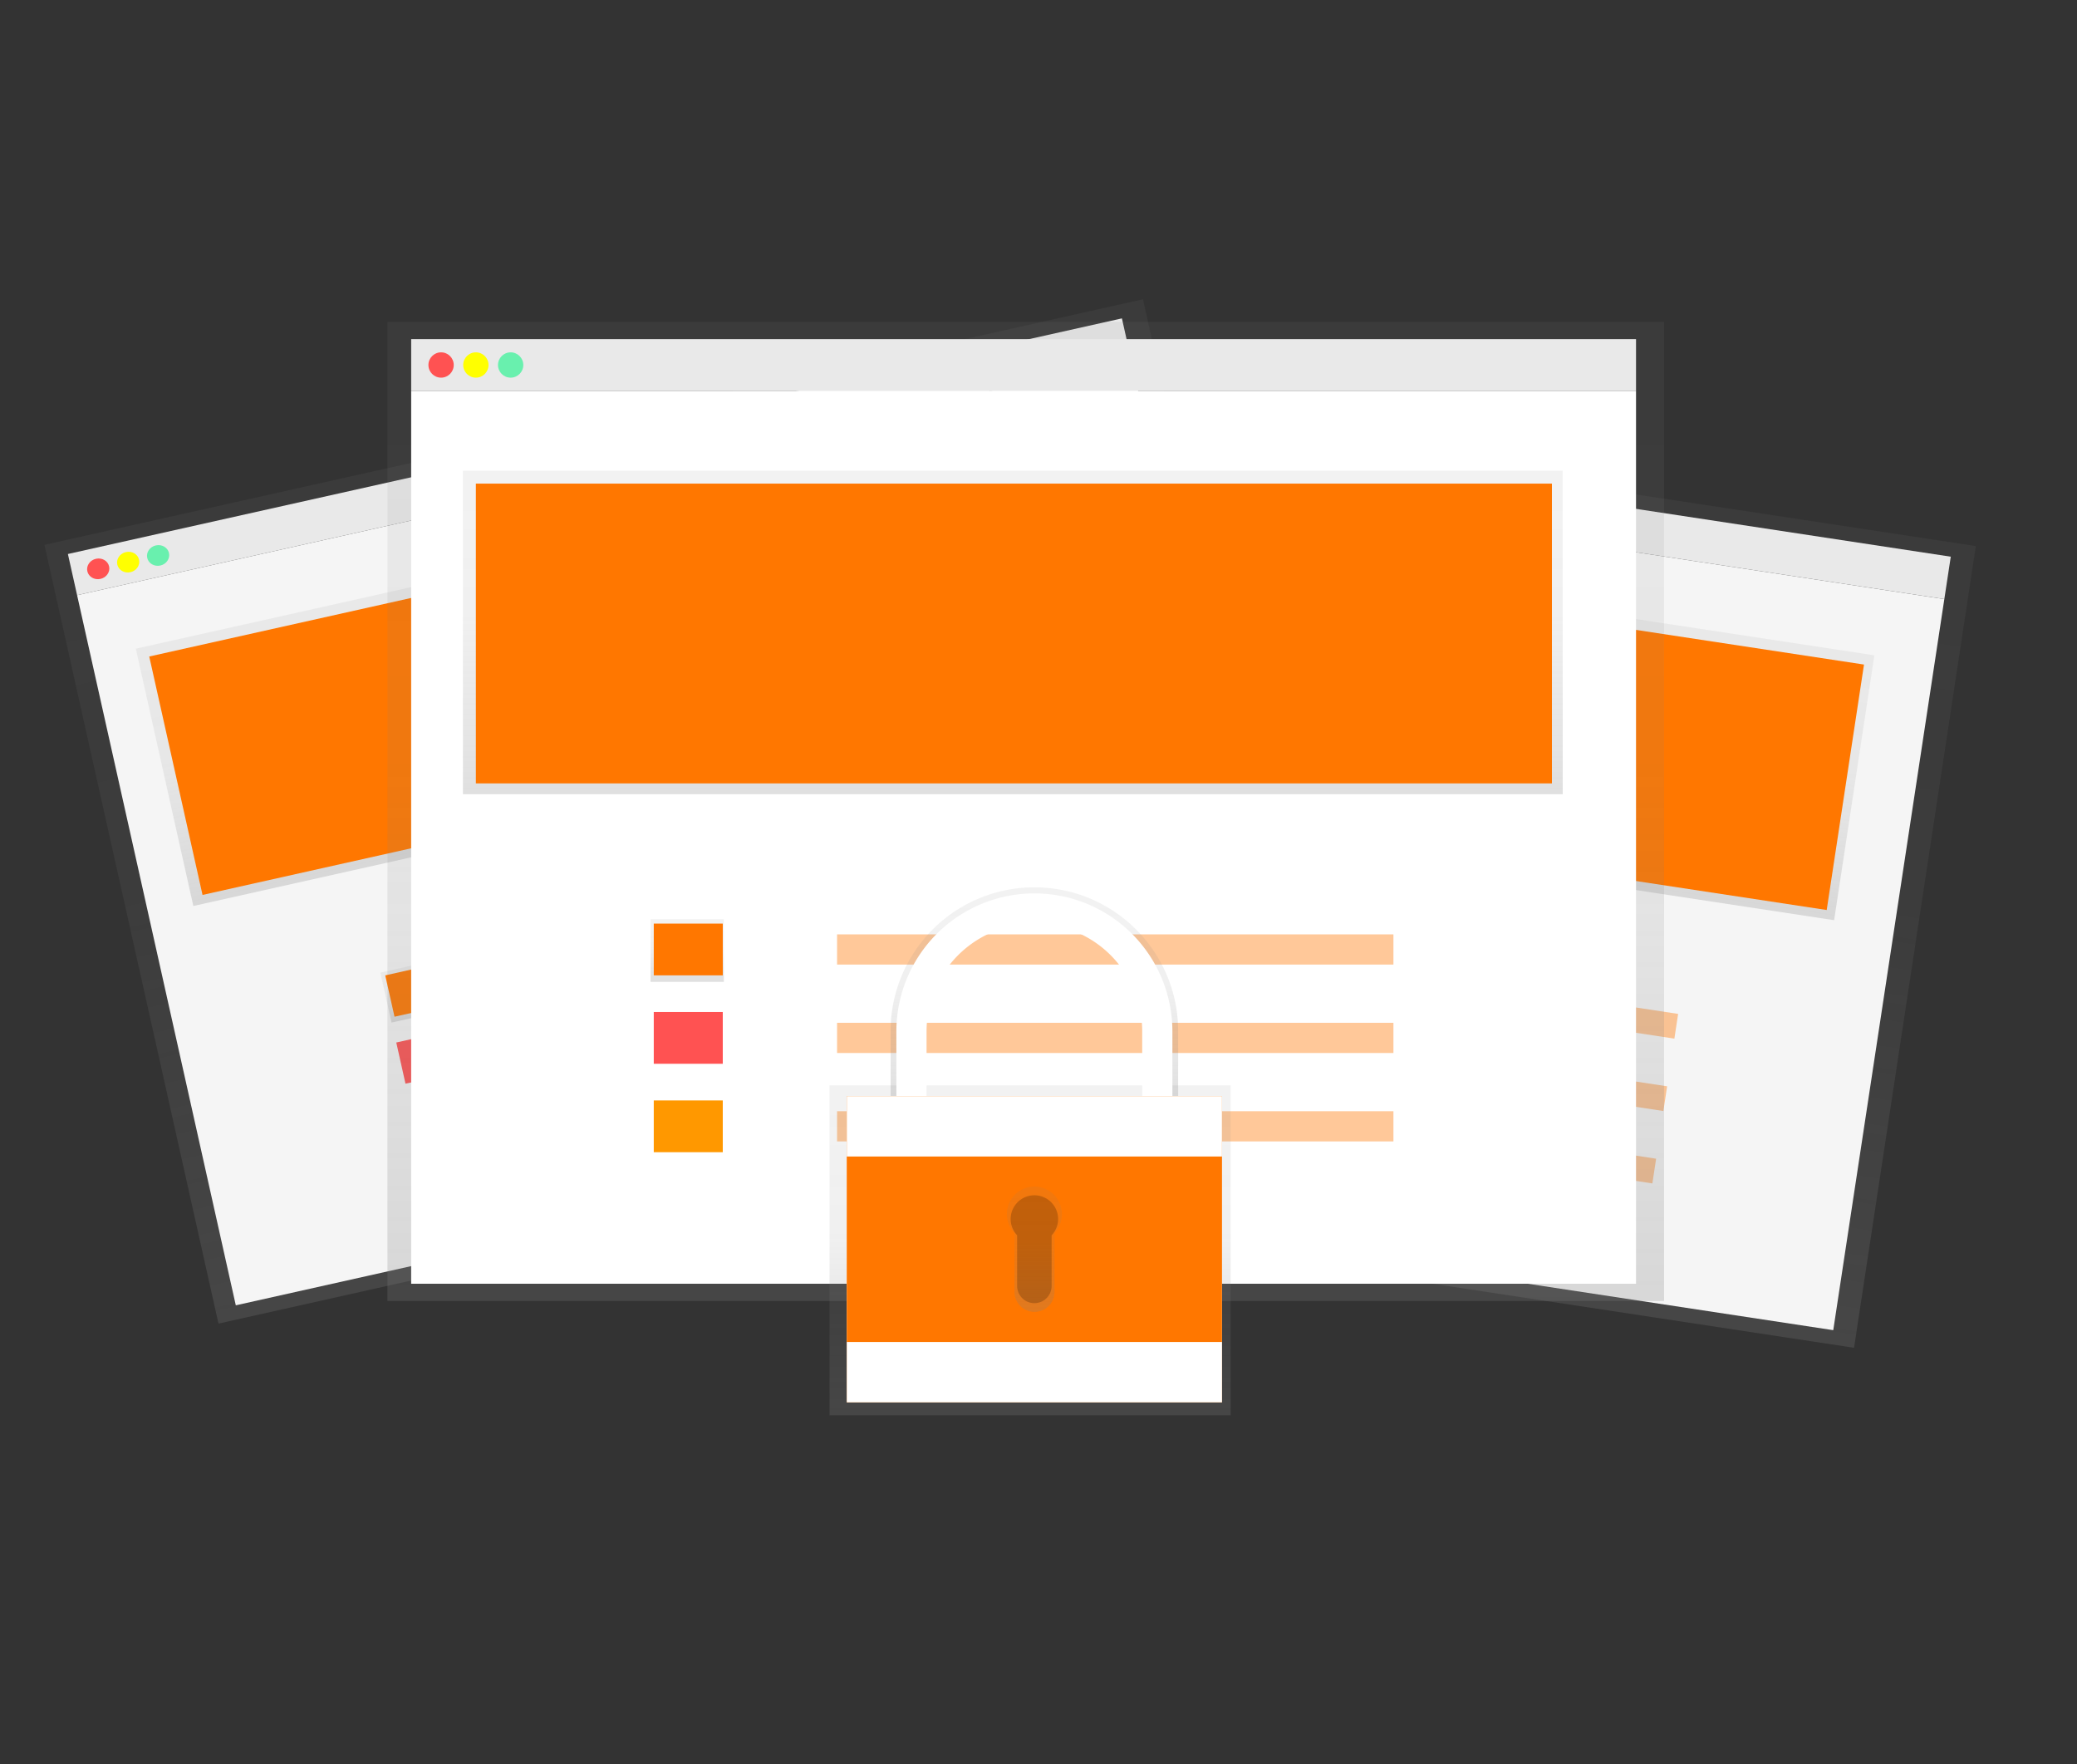 <svg id="b7479f35-b76c-414d-9259-8a40bcbac55e" xmlns="http://www.w3.org/2000/svg" xmlns:xlink="http://www.w3.org/1999/xlink" viewBox="0 0 963.16 818.07"><rect x="0" y="0" width="963.16" height="818.07" fill="#333333" stroke="none"/><defs><style>.cls-1{fill:#f5f5f5;}.cls-2{fill:url(#Dégradé_sans_nom_5);}.cls-3{fill:#ff5252;}.cls-4{fill:#ff0;}.cls-5{fill:#69f0ae;}.cls-6{fill:url(#Dégradé_sans_nom_5-2);}.cls-10,.cls-7{fill:#f70;}.cls-8{fill:url(#Dégradé_sans_nom_5-3);}.cls-9{fill:#ff9800;}.cls-10{opacity:0.4;}.cls-10,.cls-21{isolation:isolate;}.cls-11{fill:url(#Dégradé_sans_nom_5-4);}.cls-12{fill:url(#Dégradé_sans_nom_5-5);}.cls-13{fill:url(#Dégradé_sans_nom_5-6);}.cls-14{fill:url(#Dégradé_sans_nom_5-7);}.cls-15{fill:#fff;}.cls-16{fill:url(#Dégradé_sans_nom_5-8);}.cls-17{fill:url(#Dégradé_sans_nom_5-9);}.cls-18{fill:url(#Dégradé_sans_nom_5-10);}.cls-19{fill:url(#Dégradé_sans_nom_5-11);}.cls-20{fill:url(#Dégradé_sans_nom_5-12);}.cls-21{opacity:0.2;}</style><linearGradient id="Dégradé_sans_nom_5" x1="782.69" y1="475.08" x2="782.69" y2="851.08" gradientTransform="matrix(0, 1, 1, 0, -17.43, -380.46)" gradientUnits="userSpaceOnUse"><stop offset="0" stop-color="gray" stop-opacity="0.25"/><stop offset="0.54" stop-color="gray" stop-opacity="0.12"/><stop offset="1" stop-color="gray" stop-opacity="0.1"/></linearGradient><linearGradient id="Dégradé_sans_nom_5-2" x1="777.73" y1="669.7" x2="777.73" y2="793.93" gradientTransform="matrix(0, 1, 1, 0, -80.75, -444.2)" xlink:href="#Dégradé_sans_nom_5"/><linearGradient id="Dégradé_sans_nom_5-3" x1="652.68" y1="597.65" x2="652.68" y2="621.67" gradientTransform="matrix(0, 1, 1, 0, -100.58, -217.17)" xlink:href="#Dégradé_sans_nom_5"/><linearGradient id="Dégradé_sans_nom_5-4" x1="378.14" y1="-560.64" x2="378.14" y2="-190.64" gradientTransform="matrix(1, 0, 0, -1, -62.47, 0.6)" xlink:href="#Dégradé_sans_nom_5"/><linearGradient id="Dégradé_sans_nom_5-5" x1="372.85" y1="-369.12" x2="372.85" y2="-246.87" gradientTransform="matrix(1, 0, 0, -1, -77.1, 3.39)" xlink:href="#Dégradé_sans_nom_5"/><linearGradient id="Dégradé_sans_nom_5-6" x1="239.71" y1="-440.01" x2="239.71" y2="-416.38" gradientTransform="matrix(1, 0, 0, -1, -47.66, 29.54)" xlink:href="#Dégradé_sans_nom_5"/><linearGradient id="Dégradé_sans_nom_5-7" x1="475.67" y1="214.03" x2="475.67" y2="668.03" gradientTransform="matrix(1, 0, 0, -1, 0, 817.28)" xlink:href="#Dégradé_sans_nom_5"/><linearGradient id="Dégradé_sans_nom_5-8" x1="469.67" y1="449.03" x2="469.67" y2="599.03" gradientTransform="matrix(1, 0, 0, -1, 0, 817.28)" xlink:href="#Dégradé_sans_nom_5"/><linearGradient id="Dégradé_sans_nom_5-9" x1="318.67" y1="362.03" x2="318.67" y2="391.03" gradientTransform="matrix(1, 0, 0, -1, 0, 817.28)" xlink:href="#Dégradé_sans_nom_5"/><linearGradient id="Dégradé_sans_nom_5-10" x1="477.67" y1="161.03" x2="477.67" y2="314.03" gradientTransform="matrix(1, 0, 0, -1, 0, 817.28)" xlink:href="#Dégradé_sans_nom_5"/><linearGradient id="Dégradé_sans_nom_5-11" x1="631.84" y1="113.77" x2="631.84" y2="213.77" gradientTransform="matrix(1, 0, 0, -1, -152.16, 626.02)" xlink:href="#Dégradé_sans_nom_5"/><linearGradient id="Dégradé_sans_nom_5-12" x1="631.84" y1="17.78" x2="631.84" y2="75.83" gradientTransform="matrix(1, 0, 0, -1, -152.16, 626.02)" xlink:href="#Dégradé_sans_nom_5"/></defs><title>content</title><rect class="cls-1" x="660.66" y="-2.59" width="19.88" height="470.41" transform="translate(339.88 860.66) rotate(-81.36)"/><rect class="cls-2" x="457.66" y="157.09" width="376" height="490.29" transform="translate(150.99 980.14) rotate(-81.36)"/><rect class="cls-1" x="471.9" y="176.73" width="342.87" height="470.41" transform="translate(139.44 986.09) rotate(-81.36)"/><circle class="cls-3" cx="449.42" cy="199.01" r="4.86" transform="translate(185.15 613.43) rotate(-81.36)"/><circle class="cls-4" cx="462.63" cy="201.01" r="4.86" transform="translate(194.4 628.19) rotate(-81.36)"/><circle class="cls-5" cx="475.84" cy="203.02" r="4.86"/><rect class="cls-6" x="588.96" y="122.34" width="124.23" height="422.38" transform="translate(223.52 927.11) rotate(-81.36)"/><rect class="cls-7" x="593.89" y="127.37" width="115.12" height="413.27" transform="translate(223.37 927.88) rotate(-81.36)"/><rect class="cls-8" x="497.08" y="421.43" width="24.02" height="28.16" transform="translate(2.05 873.39) rotate(-81.36)"/><rect class="cls-7" x="499.64" y="421.91" width="19.88" height="26.5" transform="translate(2.81 873.59) rotate(-81.36)"/><rect class="cls-3" x="494.53" y="455.48" width="19.88" height="26.5" transform="translate(-34.73 897.06) rotate(-81.36)"/><rect class="cls-9" x="489.43" y="489.06" width="19.88" height="26.5" transform="translate(-72.25 920.55) rotate(-81.36)"/><rect class="cls-10" x="665.9" y="352.96" width="11.59" height="213.67" transform="translate(116.22 1054.8) rotate(-81.36)"/><rect class="cls-10" x="660.8" y="386.53" width="11.59" height="213.67" transform="translate(78.69 1078.28) rotate(-81.36)"/><rect class="cls-10" x="655.7" y="420.1" width="11.59" height="213.67" transform="translate(41.17 1101.77) rotate(-81.36)"/><rect class="cls-1" x="27.59" y="202.01" width="500.84" height="19.56" transform="translate(-39.51 65.75) rotate(-12.6)"/><rect class="cls-11" x="54.67" y="191.24" width="522" height="370" transform="translate(-74.47 77.92) rotate(-12.6)"/><rect class="cls-1" x="66.52" y="217.28" width="500.84" height="337.4" transform="translate(-76.57 78.43) rotate(-12.6)"/><ellipse class="cls-3" cx="45.55" cy="263.75" rx="5.17" ry="4.78" transform="translate(-56.44 16.29) rotate(-12.6)"/><ellipse class="cls-4" cx="59.44" cy="260.65" rx="5.17" ry="4.78" transform="translate(-55.43 19.24) rotate(-12.6)"/><ellipse class="cls-5" cx="73.32" cy="257.55" rx="5.17" ry="4.78" transform="translate(-54.42 22.2) rotate(-12.6)"/><rect class="cls-12" x="70.9" y="250.26" width="449.7" height="122.25" transform="translate(-60.8 72.01) rotate(-12.6)"/><rect class="cls-7" x="76.27" y="255.04" width="440" height="113.28" transform="translate(-60.86 72.14) rotate(-12.6)"/><rect class="cls-13" x="177.05" y="445.92" width="29.98" height="23.63" transform="matrix(0.98, -0.22, 0.22, 0.98, -95.23, 52.92)"/><rect class="cls-7" x="180.47" y="448.9" width="28.34" height="19.65" transform="translate(-95.75 53.77) rotate(-12.65)"/><rect class="cls-3" x="185.56" y="480.07" width="28.22" height="19.56" transform="translate(-102.05 55.35) rotate(-12.6)"/><rect class="cls-9" x="195.24" y="514.36" width="28.34" height="19.65" transform="translate(-109.73 58.6) rotate(-12.65)"/><rect class="cls-10" x="249.01" y="413.45" width="227.49" height="11.41" transform="translate(-82.7 89.23) rotate(-12.6)"/><rect class="cls-10" x="256.3" y="446.07" width="227.49" height="11.41" transform="translate(-89.64 91.6) rotate(-12.6)"/><rect class="cls-10" x="263.59" y="478.67" width="227.49" height="11.41" transform="translate(-96.58 93.98) rotate(-12.6)"/><rect class="cls-1" x="190.67" y="157.24" width="568" height="24"/><rect class="cls-14" x="179.67" y="149.24" width="592" height="454"/><rect class="cls-15" x="190.67" y="181.24" width="568" height="414"/><circle class="cls-3" cx="204.54" cy="169.24" r="5.87"/><circle class="cls-4" cx="220.67" cy="169.24" r="5.87"/><circle class="cls-5" cx="236.8" cy="169.24" r="5.87"/><rect class="cls-16" x="214.67" y="218.24" width="510" height="150"/><rect class="cls-7" x="220.67" y="224.24" width="499" height="139"/><rect class="cls-17" x="301.67" y="426.24" width="34" height="29"/><rect class="cls-7" x="303.17" y="428.24" width="32" height="24"/><rect class="cls-3" x="303.17" y="469.24" width="32" height="24"/><rect class="cls-9" x="303.17" y="510.24" width="32" height="24"/><rect class="cls-10" x="388.17" y="433.24" width="258" height="14"/><rect class="cls-10" x="388.17" y="474.24" width="258" height="14"/><rect class="cls-10" x="388.17" y="515.24" width="258" height="14"/><rect class="cls-18" x="384.67" y="503.24" width="186" height="153"/><path class="cls-19" d="M427.59,478.91a52.09,52.09,0,0,1,104.17,0v33.33h14.58V478.91A66.67,66.67,0,1,0,413,477.28c0,.54,0,1.09,0,1.63v33.33h14.58Z"/><path class="cls-15" d="M429.67,478.24a50,50,0,1,1,100,0v32h14v-32a64,64,0,1,0-128,0v32h14Z"/><rect class="cls-7" x="392.67" y="508.24" width="174" height="142"/><rect class="cls-15" x="392.67" y="508.24" width="174" height="142"/><rect class="cls-7" x="392.67" y="536.24" width="174" height="86"/><path class="cls-20" d="M492.44,563a12.76,12.76,0,1,0-22,8.74V599A9.28,9.28,0,1,0,489,599V571.74A12.7,12.7,0,0,0,492.44,563Z"/><path class="cls-21" d="M490.67,565.24a11,11,0,1,0-19,7.53v23.47a8,8,0,0,0,16,0V572.77A11,11,0,0,0,490.67,565.24Z"/></svg>